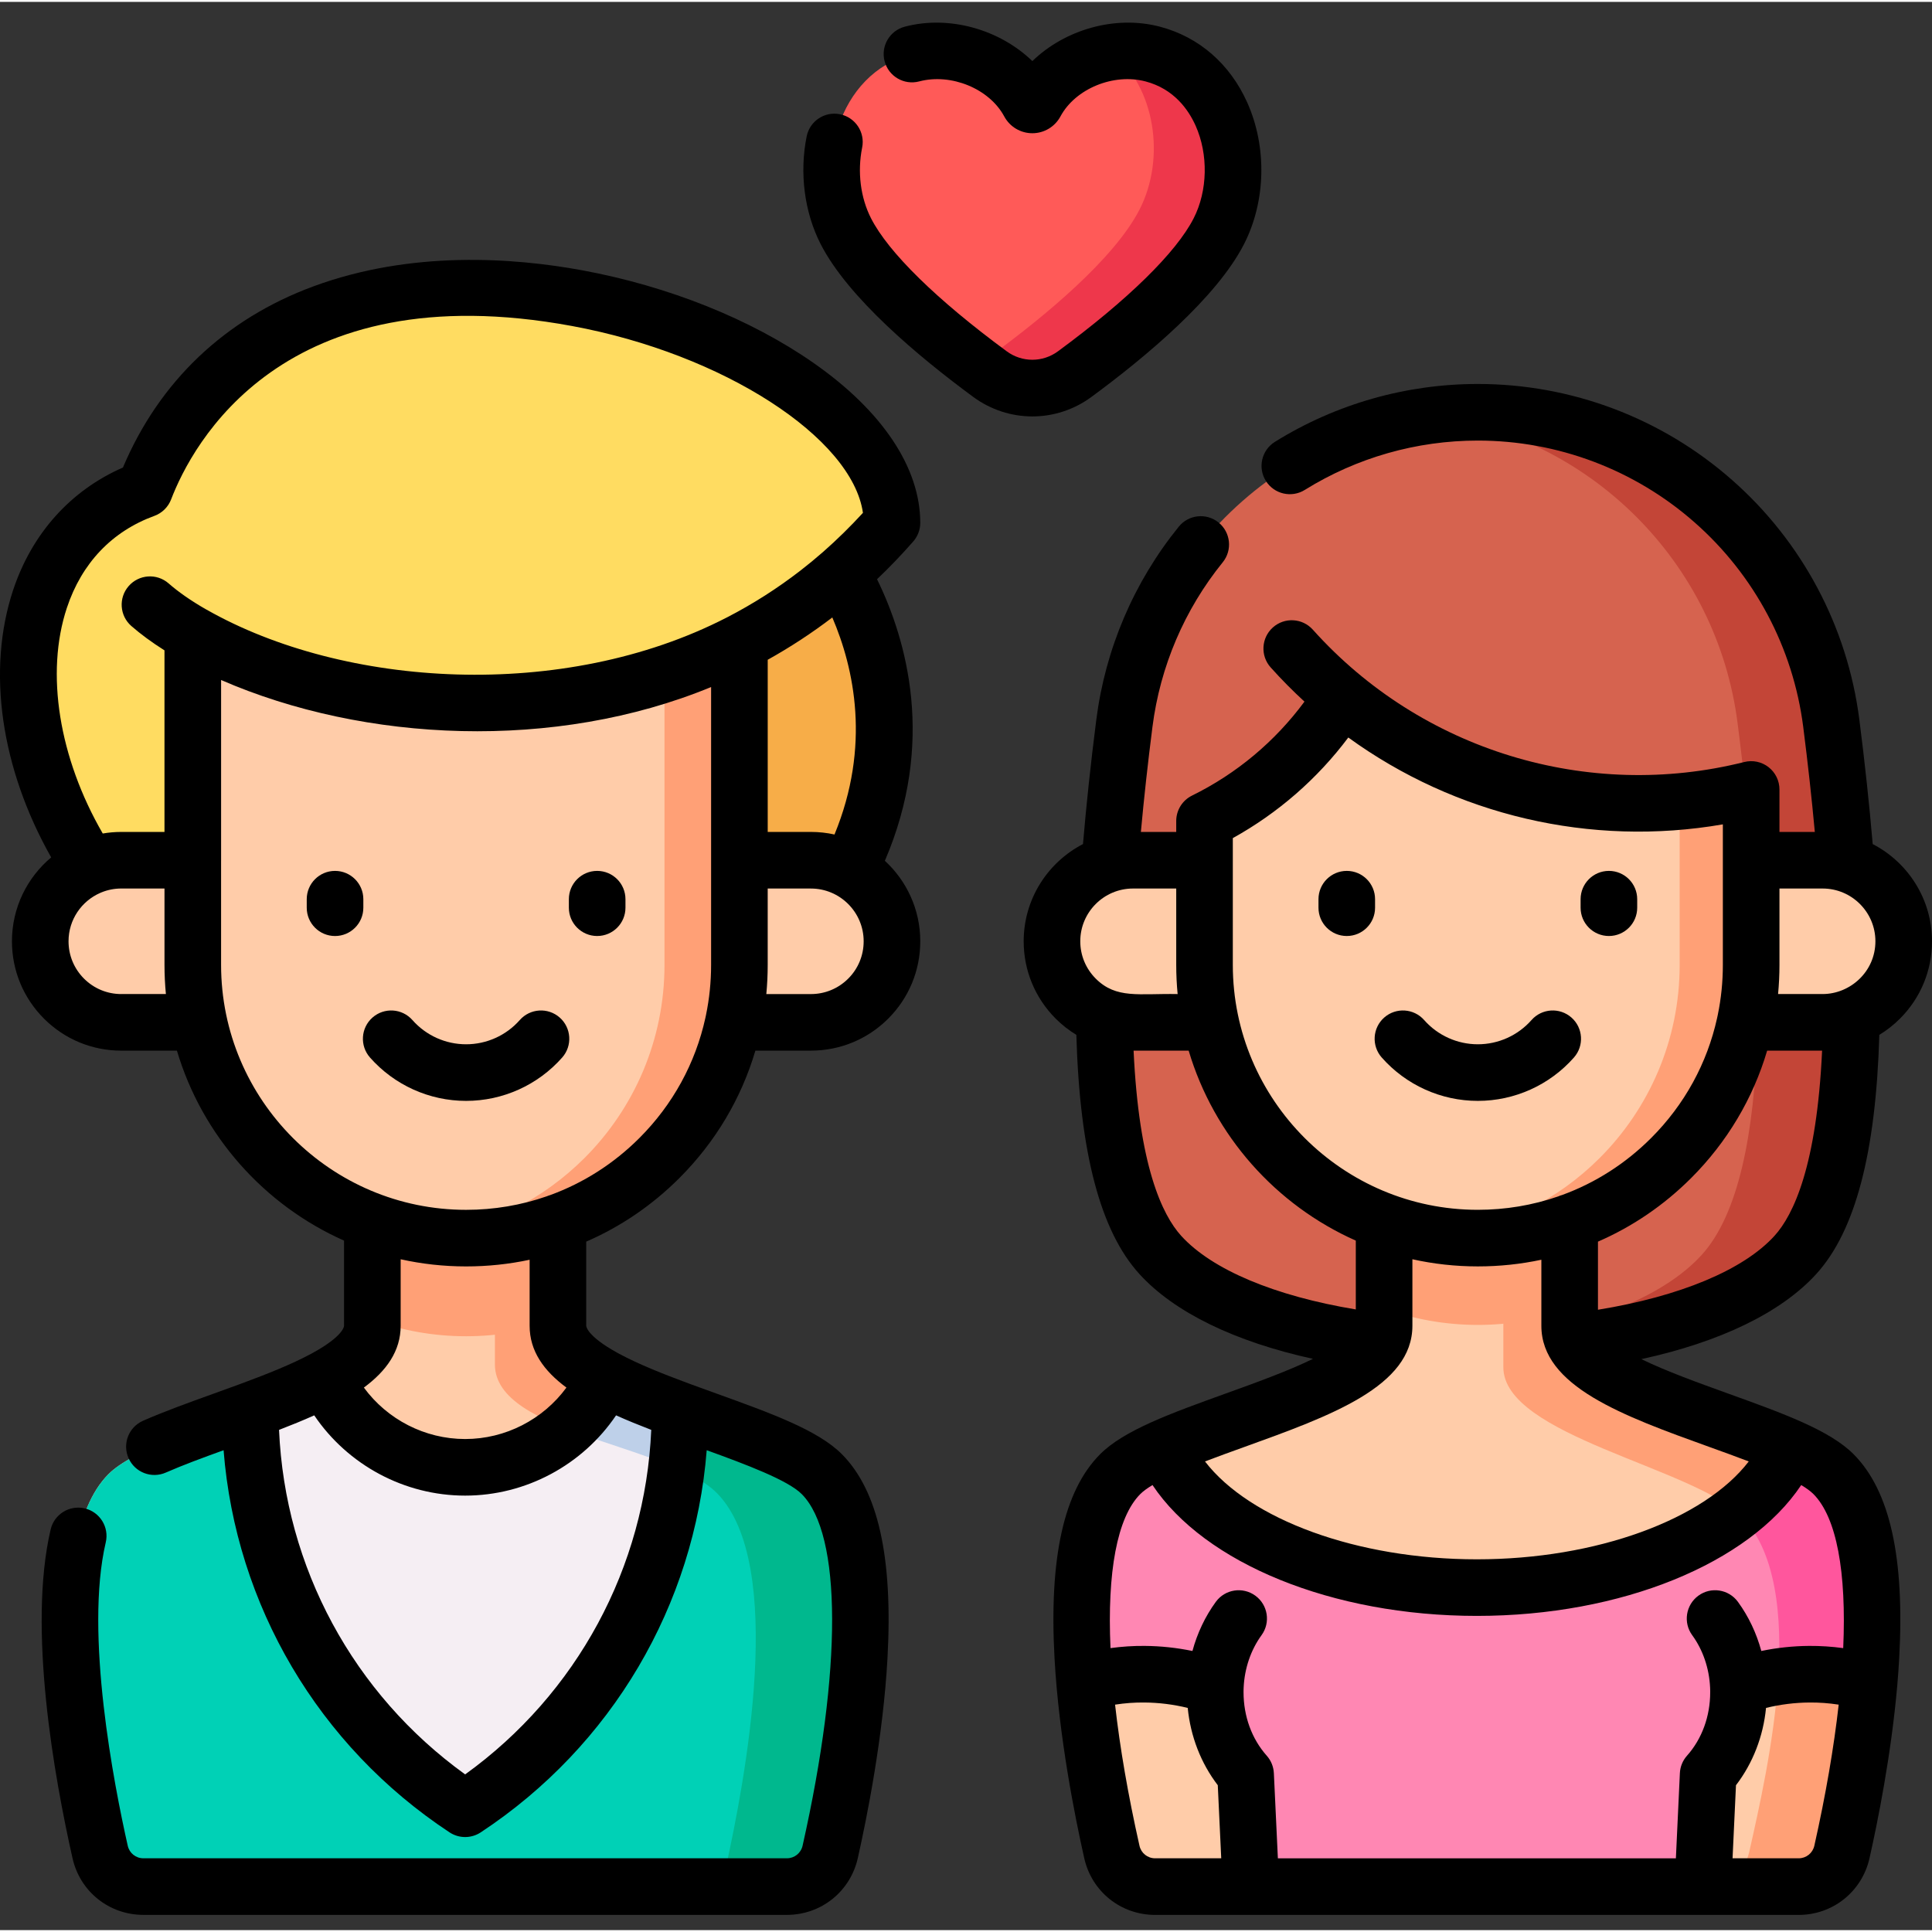 <?xml version="1.0"?>
<svg xmlns="http://www.w3.org/2000/svg" height="512px" viewBox="0 -5 511.999 511" width="512px"><rect x="0" y="-5" width="511.999" height="511" fill="#333333" stroke="none"/><g><path d="m391.656 103.75c47.52 0 87.652 35.301 93.672 82.438 6.941 54.32 10.16 119.27-9.531 140.898-29.75 32.664-138.535 32.664-168.281 0-19.695-21.629-16.477-86.578-9.535-140.898 6.023-47.137 46.156-82.438 93.676-82.438zm0 0" fill="#d6634f" data-original="#D6634F"/><path d="m485.328 186.188c-6.023-47.137-46.152-82.438-93.672-82.438-4.207 0-8.352.289-12.422.828 41.93 5.527 75.762 38.645 81.25 81.609 6.941 54.32 10.16 119.27-9.535 140.898-13.09 14.375-41.484 22.418-71.715 24.145 38.465 2.191 79.906-5.855 96.562-24.145 19.691-21.629 16.473-86.578 9.531-140.898zm0 0" fill="#c34537" data-original="#C34537"/><path d="m262.344 93.625c6.688 4.922 15.793 4.922 22.477 0 12.371-9.109 31.41-24.562 38.203-37.895 8.578-16.828 2.359-41.688-17.535-46.926-11.555-3.043-25.379 2.41-31.055 12.973-.367.684-1.332.684-1.699 0-5.676-10.562-19.5-16.016-31.059-12.973-19.895 5.238-26.113 30.098-17.531 46.926 6.793 13.332 25.828 28.785 38.199 37.895zm0 0" fill="#ff5a58" data-original="#FF5A58"/><path d="m305.488 8.805c-3.48-.914-7.164-1.047-10.77-.516 11.543 9.574 14.176 28.199 7.305 41.68-6.797 13.328-25.832 28.785-38.203 37.891-1.688 1.246-3.531 2.172-5.453 2.785 1.383 1.055 2.715 2.051 3.977 2.98 6.684 4.922 15.789 4.922 22.477 0 12.371-9.109 31.406-24.562 38.203-37.895 8.578-16.828 2.359-41.684-17.535-46.926zm0 0" fill="#ee374b" data-original="#EE374B"/><path d="m147.852 345.844c0-11.371 0-57.383 0-57.383h-49.184v57.383c0 18.094-57.199 26.508-69.949 39.348-18.324 18.449-7.34 77.293-2.203 100.121 1.207 5.367 5.969 9.176 11.473 9.176h170.547c5.5 0 10.266-3.809 11.473-9.176 5.133-22.828 16.117-81.672-2.207-100.121-12.75-12.84-69.949-21.254-69.949-39.348zm0 0" fill="#ffcca9" data-original="#FFCCA9"/><path d="m217.801 385.191c-12.75-12.84-69.949-21.254-69.949-39.348 0-11.371 0-57.383 0-57.383h-49.184v.922l32.488 1.078v65.633c0 18.492 46.199 21.09 58.949 34.207 18.324 18.855 7.34 75.984 2.207 99.309-.406 1.836-1.211 3.484-2.305 4.875h18.527c5.5 0 10.266-3.805 11.473-9.172 5.133-22.828 16.117-81.672-2.207-100.121zm0 0" fill="#ffa076" data-original="#FFA076"/><path d="m220.012 485.316c-1.215 5.367-5.98 9.168-11.477 9.168h-170.547c-5.5 0-10.266-3.801-11.477-9.168-5.125-22.832-16.109-81.68 2.207-100.125 8.984-9.039 39.98-15.895 57.555-25.469 6.461 13.957 20.594 23.641 36.988 23.641s30.527-9.684 36.984-23.641c17.574 9.574 48.57 16.43 57.559 25.469 18.316 18.445 7.332 77.293 2.207 100.125zm0 0" fill="#00d1b6" data-original="#00D1B6"/><path d="m209.555 494.441c2.227-.191 4.293-1.016 6.012-2.297.102-.078.211-.152.312-.23.047-.039.09-.082.137-.117 1.957-1.617 3.402-3.863 3.992-6.484.875-3.895 1.922-8.832 2.961-14.441 5.062-27.281 10.027-70.379-5.168-85.68-8.965-9.027-40.027-15.91-57.555-25.465-2.387 5.148-5.816 9.707-10.016 13.418 14.289 5.578 32.57 9.641 39.875 17.156 18.324 18.855 7.34 75.984 2.207 99.309-.406 1.836-1.215 3.484-2.309 4.875h18.527c.094 0 .184-.008.277-.012.25-.004.5-.008.746-.031zm0 0" fill="#00b88e" data-original="#00B88E"/><path d="m160.246 359.723c-6.457 13.957-20.594 23.641-36.984 23.641-16.395 0-30.527-9.684-36.988-23.641-5.652 3.082-12.699 5.879-19.949 8.559.02 44.133 22.652 82.973 56.938 105.578 34.281-22.605 56.914-61.445 56.934-105.578-7.25-2.68-14.297-5.477-19.949-8.559zm0 0" fill="#f5eef3" data-original="#F5EEF3"/><path d="m150.234 373.145c9.367 3.656 20.445 6.664 29.031 10.422.605-5.012.93-10.105.93-15.281-7.254-2.68-14.297-5.477-19.949-8.559-2.383 5.148-5.816 9.707-10.012 13.418zm0 0" fill="#bed0e9" data-original="#BED0E9"/><path d="m98.668 344.246c7.75 2.828 16.117 4.375 24.844 4.375 8.543 0 16.734-1.488 24.34-4.203 0-13.336 0-55.957 0-55.957h-49.184zm0 0" fill="#ffa076" data-original="#FFA076"/><path d="m216.848 238.531-20.902-.066v-73.621c9.43-4.844 18.559-10.938 27.152-18.48 12.047 21.23 19.887 55.703-6.25 92.168zm0 0" fill="#f7ad48" data-original="#F7AD48"/><path d="m236.383 133.043c-4.258 4.871-8.699 9.297-13.285 13.324-8.594 7.539-17.723 13.633-27.152 18.477-52.406 26.973-113.953 15.328-144.871-2.238v75.457l-16.551-.055c-37.168-41.059-36.035-99.324 3.805-113.848 36.789-96.121 198.055-42.781 198.055 8.883zm0 0" fill="#ffdc61" data-original="#FFDC61"/><g fill="#ffcca9"><path d="m214.891 265.441h-42.758v-42.977h42.758c11.867 0 21.488 9.621 21.488 21.488s-9.621 21.488-21.488 21.488zm0 0" data-original="#FFCCA9"/><path d="m32.133 265.441h42.758v-42.977h-42.758c-11.867 0-21.488 9.621-21.488 21.488s9.621 21.488 21.488 21.488zm0 0" data-original="#FFCCA9"/><path d="m195.945 164.844v85.355c0 19.988-8.098 38.105-21.215 51.207-13.113 13.113-31.215 21.215-51.219 21.215-40.008 0-72.434-32.43-72.434-72.422v-87.594c30.918 17.566 92.465 29.211 144.867 2.238zm0 0" data-original="#FFCCA9"/></g><path d="m176.098 173.16v77.039c0 19.988-8.102 38.105-21.215 51.207-10.906 10.902-25.266 18.324-41.293 20.52 3.246.445 6.555.695 9.922.695 20.004 0 38.105-8.102 51.219-21.215 13.113-13.102 21.215-31.219 21.215-51.207v-85.355c-6.5 3.348-13.141 6.098-19.848 8.316zm0 0" fill="#ffa076" data-original="#FFA076"/><path d="m415.992 345.844c0-11.371 0-57.383 0-57.383h-49.184v57.383c0 18.094-57.199 26.508-69.949 39.348-18.32 18.449-7.34 77.293-2.203 100.121 1.207 5.367 5.969 9.176 11.473 9.176h170.547c5.5 0 10.266-3.809 11.473-9.176 5.133-22.828 16.117-81.672-2.207-100.121-12.75-12.84-69.949-21.254-69.949-39.348zm0 0" fill="#ffcca9" data-original="#FFCCA9"/><path d="m485.941 385.191c-12.75-12.84-69.949-21.254-69.949-39.348 0-11.371 0-57.383 0-57.383h-49.184v4.816l31.594 6.184v57.383c0 18.094 50.199 26.508 62.949 39.348 18.324 18.449 7.34 66.293 2.207 89.121-1.207 5.367-5.973 9.176-11.473 9.176h24.59c5.504 0 10.266-3.809 11.473-9.176 5.133-22.828 16.117-81.672-2.207-100.121zm0 0" fill="#ffa076" data-original="#FFA076"/><path d="m391.648 345.617c8.543 0 16.734-1.488 24.344-4.203 0-15.773 0-52.953 0-52.953h-49.184v52.785c7.75 2.828 16.113 4.371 24.84 4.371zm0 0" fill="#ffa076" data-original="#FFA076"/><path d="m495.359 440.363c-5.156-1.453-10.512-2.199-15.867-2.164-6.395.043-12.766 1.18-18.789 3.301.023.48.031.984.031 1.477 0 8.512-3.07 16.219-8.043 21.805l-1.387 29.707h-119.801l-1.398-29.707c-4.961-5.586-8.043-13.293-8.043-21.805 0-.492.008-.996.031-1.477-6.023-2.121-12.395-3.258-18.777-3.301-5.355-.035-10.711.711-15.871 2.164-1.898-22.121-.785-44.898 9.41-55.172 2.473-2.492 6.613-4.82 11.688-7.074 8.93 21.293 42.637 37.129 82.855 37.129 40.234 0 73.93-15.836 82.859-37.129 5.07 2.254 9.215 4.582 11.684 7.074 10.195 10.273 11.32 33.051 9.418 55.172zm0 0" fill="#ff87b3" data-original="#FF87B3"/><path d="m474.254 378.121c-2.633 6.277-7.434 12.074-13.906 17.137 10.93 9.504 11.82 29.16 10.918 43.609 2.719-.418 5.469-.652 8.227-.668 5.355-.035 10.711.707 15.871 2.164 4.406-51.27-9.953-57.246-21.109-62.242zm0 0" fill="#ff569d" data-original="#FF569D"/><path d="m483.031 265.441h-42.758v-42.977h42.758c11.867 0 21.488 9.621 21.488 21.488s-9.621 21.488-21.488 21.488zm0 0" fill="#ffcca9" data-original="#FFCCA9"/><path d="m300.273 265.441h42.758v-42.977h-42.758c-11.867 0-21.488 9.621-21.488 21.488s9.621 21.488 21.488 21.488zm0 0" fill="#ffcca9" data-original="#FFCCA9"/><path d="m464.09 203.715v46.484c0 19.988-8.109 38.109-21.215 51.203-13.113 13.117-31.227 21.215-51.227 21.215-40.004 0-72.43-32.426-72.43-72.418v-38.137c14.996-7.375 27.617-18.832 36.418-32.906 21.324 17.629 48.668 28.23 78.508 28.23 10.328 0 20.363-1.27 29.945-3.672zm0 0" fill="#ffcca9" data-original="#FFCCA9"/><path d="m445.129 206.898v43.301c0 19.988-8.113 38.109-21.215 51.203-11.008 11.008-25.539 18.457-41.746 20.578 3.105.406 6.266.637 9.48.637 20 0 38.113-8.102 51.227-21.215 13.105-13.094 21.215-31.215 21.215-51.207v-46.48c-6.148 1.539-12.484 2.609-18.961 3.184zm0 0" fill="#ffa076" data-original="#FFA076"/><path d="m289.262 99.676c14.445-10.633 33.18-26.293 40.438-40.523 5.781-11.348 6.102-25.711.828-37.492-4.582-10.23-12.797-17.367-23.133-20.086-11.871-3.129-25.207.781-33.812 9.117-8.609-8.336-21.941-12.242-33.816-9.117-4.004 1.055-6.395 5.156-5.34 9.16 1.055 4.008 5.156 6.395 9.16 5.344 8.48-2.234 18.594 1.922 22.539 9.266 1.477 2.754 4.336 4.465 7.457 4.465 3.117 0 5.977-1.711 7.453-4.465 3.945-7.344 14.059-11.5 22.539-9.266 7.516 1.977 11.359 7.461 13.266 11.715 3.41 7.621 3.215 17.258-.504 24.547-4.621 9.066-17.395 21.586-35.965 35.258-4.059 2.988-9.52 2.992-13.582 0-18.57-13.672-31.344-26.191-35.965-35.258-2.789-5.469-3.645-12.297-2.348-18.73.82-4.062-1.809-8.016-5.871-8.832-4.059-.828-8.016 1.805-8.832 5.867-1.953 9.688-.609 20.078 3.688 28.508 7.258 14.23 25.996 29.891 40.434 40.523 4.695 3.453 10.188 5.18 15.688 5.18 5.492 0 10.992-1.727 15.68-5.18zm0 0" data-original="#000000" class="active-path" style="fill:#000000"/><path d="m242.023 137.992c1.195-1.367 1.855-3.121 1.855-4.938 0-14.617-10.066-29.68-28.344-42.414-16.613-11.574-38.344-20.273-61.184-24.496-18.172-3.355-45.297-5.348-71.309 4.25-23.445 8.648-40.828 25.207-50.461 48.004-13.852 6.059-24.113 17.469-29.094 32.457-7.059 21.262-3.262 47.281 10.078 70.867-6.352 5.32-10.398 13.309-10.398 22.223 0 7.734 3.012 15.016 8.492 20.508 5.48 5.469 12.754 8.48 20.484 8.48h14.742c6.695 22.523 23.078 40.922 44.293 50.344v22.562c0 .105-.094 2.668-8.195 7.141-.195.098-.387.199-.574.312-5.098 2.742-11.57 5.324-18.293 7.812-.254.078-.504.172-.746.277-2.25.828-4.52 1.645-6.773 2.457-6.734 2.426-13.094 4.723-18.691 7.18-3.789 1.668-5.516 6.09-3.848 9.883 1.672 3.809 6.109 5.508 9.883 3.848 4.484-1.969 9.73-3.906 15.312-5.922 3.234 41.039 25.109 78.34 59.887 101.273 1.254.824 2.691 1.238 4.129 1.238s2.875-.414 4.129-1.238c34.781-22.934 56.656-60.234 59.887-101.277 10.445 3.781 21.535 7.949 25.195 11.637 10.645 10.715 10.727 46.418.215 93.176-.441 1.961-2.152 3.332-4.164 3.332h-170.527c-2.008 0-3.715-1.363-4.152-3.332-3.637-16.133-11.488-56.262-5.824-80.391.945-4.031-1.559-8.066-5.59-9.012-4.031-.941-8.066 1.555-9.012 5.586-6.145 26.184.992 65.82 5.789 87.102 1.98 8.859 9.707 15.043 18.789 15.043h170.527c9.074 0 16.801-6.18 18.797-15.035 2.445-10.879 6.719-32.219 7.863-52.926 1.477-26.75-2.473-44.453-12.066-54.113-6.328-6.375-18.781-10.859-33.195-16.059-2.262-.816-4.543-1.637-6.797-2.469-.215-.09-.438-.172-.664-.246-6.746-2.496-13.242-5.082-18.355-7.832-.176-.109-.359-.207-.547-.301-8.113-4.477-8.211-7.039-8.211-7.148v-22.289c9.098-3.949 17.461-9.621 24.684-16.844 9.574-9.566 16.422-21.137 20.148-33.773h14.707c7.734 0 15.012-3.008 20.5-8.484 5.473-5.473 8.488-12.754 8.488-20.5 0-8.43-3.621-16.027-9.383-21.324 13.492-31.395 5.809-58.48-2.07-74.625 3.348-3.184 6.559-6.535 9.594-10.004zm-209.879 119.945c-3.73 0-7.242-1.457-9.879-4.09-2.645-2.648-4.102-6.168-4.102-9.902 0-5.723 3.457-10.652 8.391-12.812.117-.043.23-.094.344-.145 1.621-.66 3.395-1.023 5.246-1.023h11.449v20.23c0 2.609.125 5.191.371 7.738h-11.82zm131.121 111.645c2.953 1.328 6.082 2.598 9.324 3.848-1.582 36.43-19.684 69.949-49.32 91.305-29.637-21.355-47.738-54.871-49.32-91.301 3.242-1.25 6.371-2.523 9.324-3.852 8.875 13.121 23.863 21.27 39.996 21.27 16.133 0 31.121-8.148 39.996-21.27zm-13.156-7.359c-6.188 8.438-16.148 13.633-26.84 13.633-10.691 0-20.652-5.195-26.84-13.633 6.012-4.449 9.75-9.699 9.75-16.383v-17.621c5.586 1.242 11.387 1.895 17.34 1.895 5.73 0 11.363-.598 16.836-1.766v17.492c0 6.684 3.738 11.934 9.754 16.383zm38.34-112.023c0 4.527-.461 8.984-1.359 13.316-.059.23-.109.461-.148.699-2.625 11.992-8.617 23-17.508 31.883-6.797 6.797-14.836 11.902-23.605 15.102-.328.094-.648.207-.957.34-6.773 2.352-13.969 3.578-21.352 3.578-35.801 0-64.93-29.125-64.93-64.918v-27.574c0-.051.004-.105.004-.156v-47.762c38.008 16.559 88.512 18.91 129.855 1.867zm4.262-92.113c-.066.031-.129.062-.195.098-43.277 22.273-101.348 18.574-137.719-2.094-.082-.047-.168-.09-.25-.133-3.945-2.258-7.266-4.578-9.867-6.855-3.121-2.727-7.859-2.406-10.582.715-2.727 3.117-2.41 7.855.711 10.582 2.469 2.156 5.414 4.328 8.781 6.453v48.117h-11.445c-1.676 0-3.316.145-4.914.418-11.59-20.008-15.25-42.504-9.508-59.805 3.938-11.848 11.953-20.277 23.191-24.371 2.039-.742 3.656-2.336 4.434-4.363 5.5-14.371 29.418-60.16 106.277-45.949 40.086 7.406 74.215 29.613 77.062 49.508-3.324 3.629-6.859 7.098-10.531 10.328-1.953 1.711-3.957 3.363-6.004 4.949-6.094 4.719-12.605 8.871-19.441 12.402zm28.441 57.566c-2.016-.449-4.113-.684-6.262-.684h-11.438v-45.625c5.961-3.32 11.688-7.066 17.121-11.215 5.789 13.496 10.25 34.023.578 57.523zm3.641 38.184c-2.648 2.645-6.164 4.102-9.902 4.102h-11.809c.242-2.559.367-5.141.367-7.738v-20.23h11.441c7.715 0 13.988 6.27 13.988 13.977 0 3.746-1.453 7.258-4.086 9.891zm0 0" data-original="#000000" class="active-path" style="fill:#000000"/><path d="m96.289 232.797c0-4.141-3.359-7.5-7.5-7.5-4.145 0-7.5 3.359-7.5 7.5v2.258c0 4.141 3.359 7.5 7.5 7.5 4.141 0 7.5-3.359 7.5-7.5zm0 0" data-original="#000000" class="active-path" style="fill:#000000"/><path d="m158.254 242.551c4.141 0 7.5-3.355 7.5-7.5v-2.254c0-4.141-3.359-7.5-7.5-7.5s-7.5 3.359-7.5 7.5v2.254c0 4.145 3.359 7.5 7.5 7.5zm0 0" data-original="#000000" class="active-path" style="fill:#000000"/><path d="m109.297 264.828c-2.738-3.109-7.477-3.406-10.582-.668-3.109 2.738-3.406 7.477-.668 10.586 6.445 7.309 15.727 11.5 25.473 11.5 9.742 0 19.027-4.191 25.473-11.5 2.738-3.109 2.441-7.848-.664-10.586-3.109-2.738-7.848-2.441-10.586.668-3.598 4.078-8.781 6.418-14.223 6.418-5.441.004-10.625-2.34-14.223-6.418zm0 0" data-original="#000000" class="active-path" style="fill:#000000"/><path d="m458.047 363.836c-8.098-2.922-16.438-5.926-23.074-9.152 20.898-4.543 37.043-12.336 46.355-22.555 10.328-11.344 15.805-32.102 16.711-63.379 1.965-1.195 3.805-2.633 5.473-4.301 5.473-5.473 8.488-12.754 8.488-20.5 0-11.199-6.391-20.938-15.715-25.758-.883-10.383-2.066-21.441-3.535-32.949-3.145-24.609-15.137-47.188-33.762-63.562-18.617-16.395-42.535-25.422-67.34-25.422-19.051 0-37.652 5.305-53.789 15.34-3.516 2.188-4.594 6.812-2.406 10.332 2.188 3.516 6.812 4.594 10.328 2.406 13.758-8.555 29.617-13.078 45.867-13.078 21.156 0 41.551 7.699 57.434 21.68 15.887 13.969 26.109 33.219 28.793 54.203 1.23 9.656 2.258 18.977 3.07 27.832h-9.371v-11.254c0-2.309-1.062-4.492-2.887-5.914-1.82-1.422-4.191-1.926-6.438-1.359-41.406 10.387-85.598-3.008-114.336-35.078-2.766-3.086-7.508-3.344-10.59-.582-3.086 2.762-3.348 7.504-.582 10.59 2.848 3.18 5.84 6.199 8.957 9.062-7.785 10.547-17.98 19.09-29.797 24.902-2.562 1.262-4.188 3.871-4.188 6.73v2.902h-9.367c.805-8.836 1.832-18.156 3.066-27.832 2.043-16.02 8.484-31.105 18.625-43.625 2.609-3.219 2.113-7.938-1.105-10.547-3.219-2.605-7.941-2.113-10.547 1.109-11.898 14.684-19.453 32.379-21.852 51.164-1.473 11.535-2.656 22.59-3.527 32.945-9.328 4.82-15.719 14.559-15.719 25.762 0 7.738 3.008 15.016 8.488 20.508 1.668 1.664 3.504 3.102 5.469 4.293.902 31.277 6.383 52.039 16.715 63.383 9.25 10.16 25.273 17.93 45.996 22.48-6.664 3.25-15.07 6.281-23.23 9.223-14.414 5.199-26.867 9.688-33.195 16.059-9.594 9.664-13.539 27.363-12.062 54.117 1.145 20.742 5.422 42.066 7.867 52.914 1.977 8.859 9.703 15.047 18.789 15.047h170.535c9.066 0 16.789-6.184 18.785-15.035 2.168-9.641 5.77-27.5 7.359-45.848.008-.07.012-.137.016-.207.199-2.289.363-4.582.488-6.871 1.48-26.754-2.469-44.457-12.066-54.113-6.328-6.379-18.777-10.867-33.195-16.062zm13.527-113.641v-20.227h11.438c7.715 0 13.988 6.27 13.988 13.977 0 8.086-6.711 13.988-13.988 13.988h-11.805c.242-2.555.367-5.137.367-7.738zm-3.262 22.738h14.562c-1.414 30.398-7.523 43.48-12.637 49.098-8.242 9.043-25.062 16.035-46.762 19.566v-18.051c9.098-3.949 17.461-9.621 24.688-16.844 9.57-9.566 16.418-21.137 20.148-33.77zm-141.602-50.387c0-.027.004-.051.004-.078 0-.023-.004-.051-.004-.078v-5.781c11.98-6.637 22.398-15.719 30.605-26.66 28.34 20.566 64.156 29.102 99.258 23.016v9.352.152.156 27.574c0 4.504-.453 8.938-1.344 13.25-.074.277-.137.559-.18.844-2.633 11.961-8.621 22.941-17.492 31.805-6.777 6.777-14.789 11.871-23.531 15.074-.387.102-.762.234-1.121.398-6.75 2.332-13.914 3.543-21.27 3.543-35.797 0-64.926-29.121-64.926-64.914zm-36.324 31.301c-2.645-2.648-4.102-6.164-4.102-9.898 0-7.711 6.273-13.98 13.98-13.98h11.449v20.23c0 2.609.125 5.191.371 7.738-10.281-.188-16.254 1.344-21.699-4.09zm22.664 68.184c-5.117-5.617-11.223-18.699-12.637-49.098h14.594c6.695 22.523 23.078 40.922 44.293 50.344v18.238c-21.449-3.551-38.082-10.512-46.25-19.484zm16.766 55.914c22.875-8.25 44.484-16.039 44.484-32.105v-17.625c5.582 1.242 11.383 1.895 17.336 1.895 5.73 0 11.367-.598 16.84-1.766v17.496c0 16.066 21.609 23.855 44.484 32.105 3.453 1.242 7.047 2.539 10.477 3.852-11.797 15.363-40.316 25.938-72.051 25.938s-60.25-10.574-72.051-25.938c3.434-1.312 7.027-2.609 10.48-3.852zm-23.691 109.023c-2.008 0-3.715-1.363-4.152-3.328-3.039-13.496-5.195-26.07-6.469-37.391 2.578-.402 5.172-.594 7.758-.566 3.867.027 7.715.508 11.496 1.434.742 7.551 3.492 14.641 7.965 20.484l.914 19.367zm174.691-3.328c-.441 1.961-2.152 3.328-4.152 3.328h-17.52l.906-19.363c4.473-5.84 7.227-12.93 7.965-20.488 3.785-.926 7.637-1.406 11.504-1.434 2.586-.023 5.176.168 7.75.566-1.27 11.32-3.422 23.895-6.453 37.391zm7.656-52.371c-3.004-.41-6.027-.605-9.051-.586-4.254.031-8.484.48-12.656 1.344-1.277-4.719-3.375-9.156-6.199-13.023-2.441-3.344-7.133-4.074-10.477-1.633-3.344 2.445-4.078 7.137-1.633 10.48 2.836 3.887 4.496 8.758 4.734 13.836 0 .047 0 .094.004.141.008.172.016.352.02.531v.043c0 .07.004.141.004.211v.074.27c0 6.395-2.184 12.367-6.145 16.82-1.145 1.281-1.812 2.918-1.891 4.637l-1.055 22.555h-105.477l-1.062-22.559c-.082-1.715-.746-3.348-1.887-4.629-3.965-4.465-6.148-10.438-6.148-16.824 0-.09 0-.18 0-.27 0-.027 0-.055 0-.082 0-.066.004-.133.004-.199 0-.02 0-.035 0-.051.004-.18.012-.355.02-.527 0-.039.004-.078.004-.117.234-5.078 1.898-9.961 4.738-13.867 2.441-3.348 1.703-8.039-1.645-10.477-3.352-2.438-8.039-1.699-10.477 1.648-2.816 3.867-4.91 8.301-6.188 13.012-4.172-.863-8.402-1.312-12.656-1.344-3.02-.027-6.047.172-9.059.582-.895-20.125 1.73-34.617 7.879-40.805.773-.781 1.887-1.586 3.254-2.402 13.836 20.734 47.605 34.672 85.957 34.672 38.348 0 72.117-13.938 85.957-34.672 1.367.816 2.477 1.621 3.254 2.402 6.141 6.18 8.766 20.676 7.875 40.809zm0 0" data-original="#000000" class="active-path" style="fill:#000000"/><path d="m356.91 242.551c4.141 0 7.496-3.355 7.496-7.5v-2.254c0-4.141-3.355-7.5-7.496-7.5s-7.5 3.359-7.5 7.5v2.254c0 4.145 3.355 7.5 7.5 7.5zm0 0" data-original="#000000" class="active-path" style="fill:#000000"/><path d="m426.375 242.551c4.141 0 7.5-3.355 7.5-7.5v-2.254c0-4.141-3.359-7.5-7.5-7.5s-7.5 3.359-7.5 7.5v2.254c0 4.145 3.359 7.5 7.5 7.5zm0 0" data-original="#000000" class="active-path" style="fill:#000000"/><path d="m366.168 274.746c6.445 7.309 15.73 11.5 25.473 11.5 9.746 0 19.031-4.191 25.473-11.5 2.738-3.109 2.441-7.848-.664-10.586-3.109-2.738-7.848-2.441-10.586.668-3.598 4.078-8.781 6.418-14.223 6.418s-10.625-2.34-14.223-6.418c-2.738-3.109-7.477-3.406-10.586-.668-3.105 2.738-3.402 7.477-.664 10.586zm0 0" data-original="#000000" class="active-path" style="fill:#000000"/></g> </svg>
